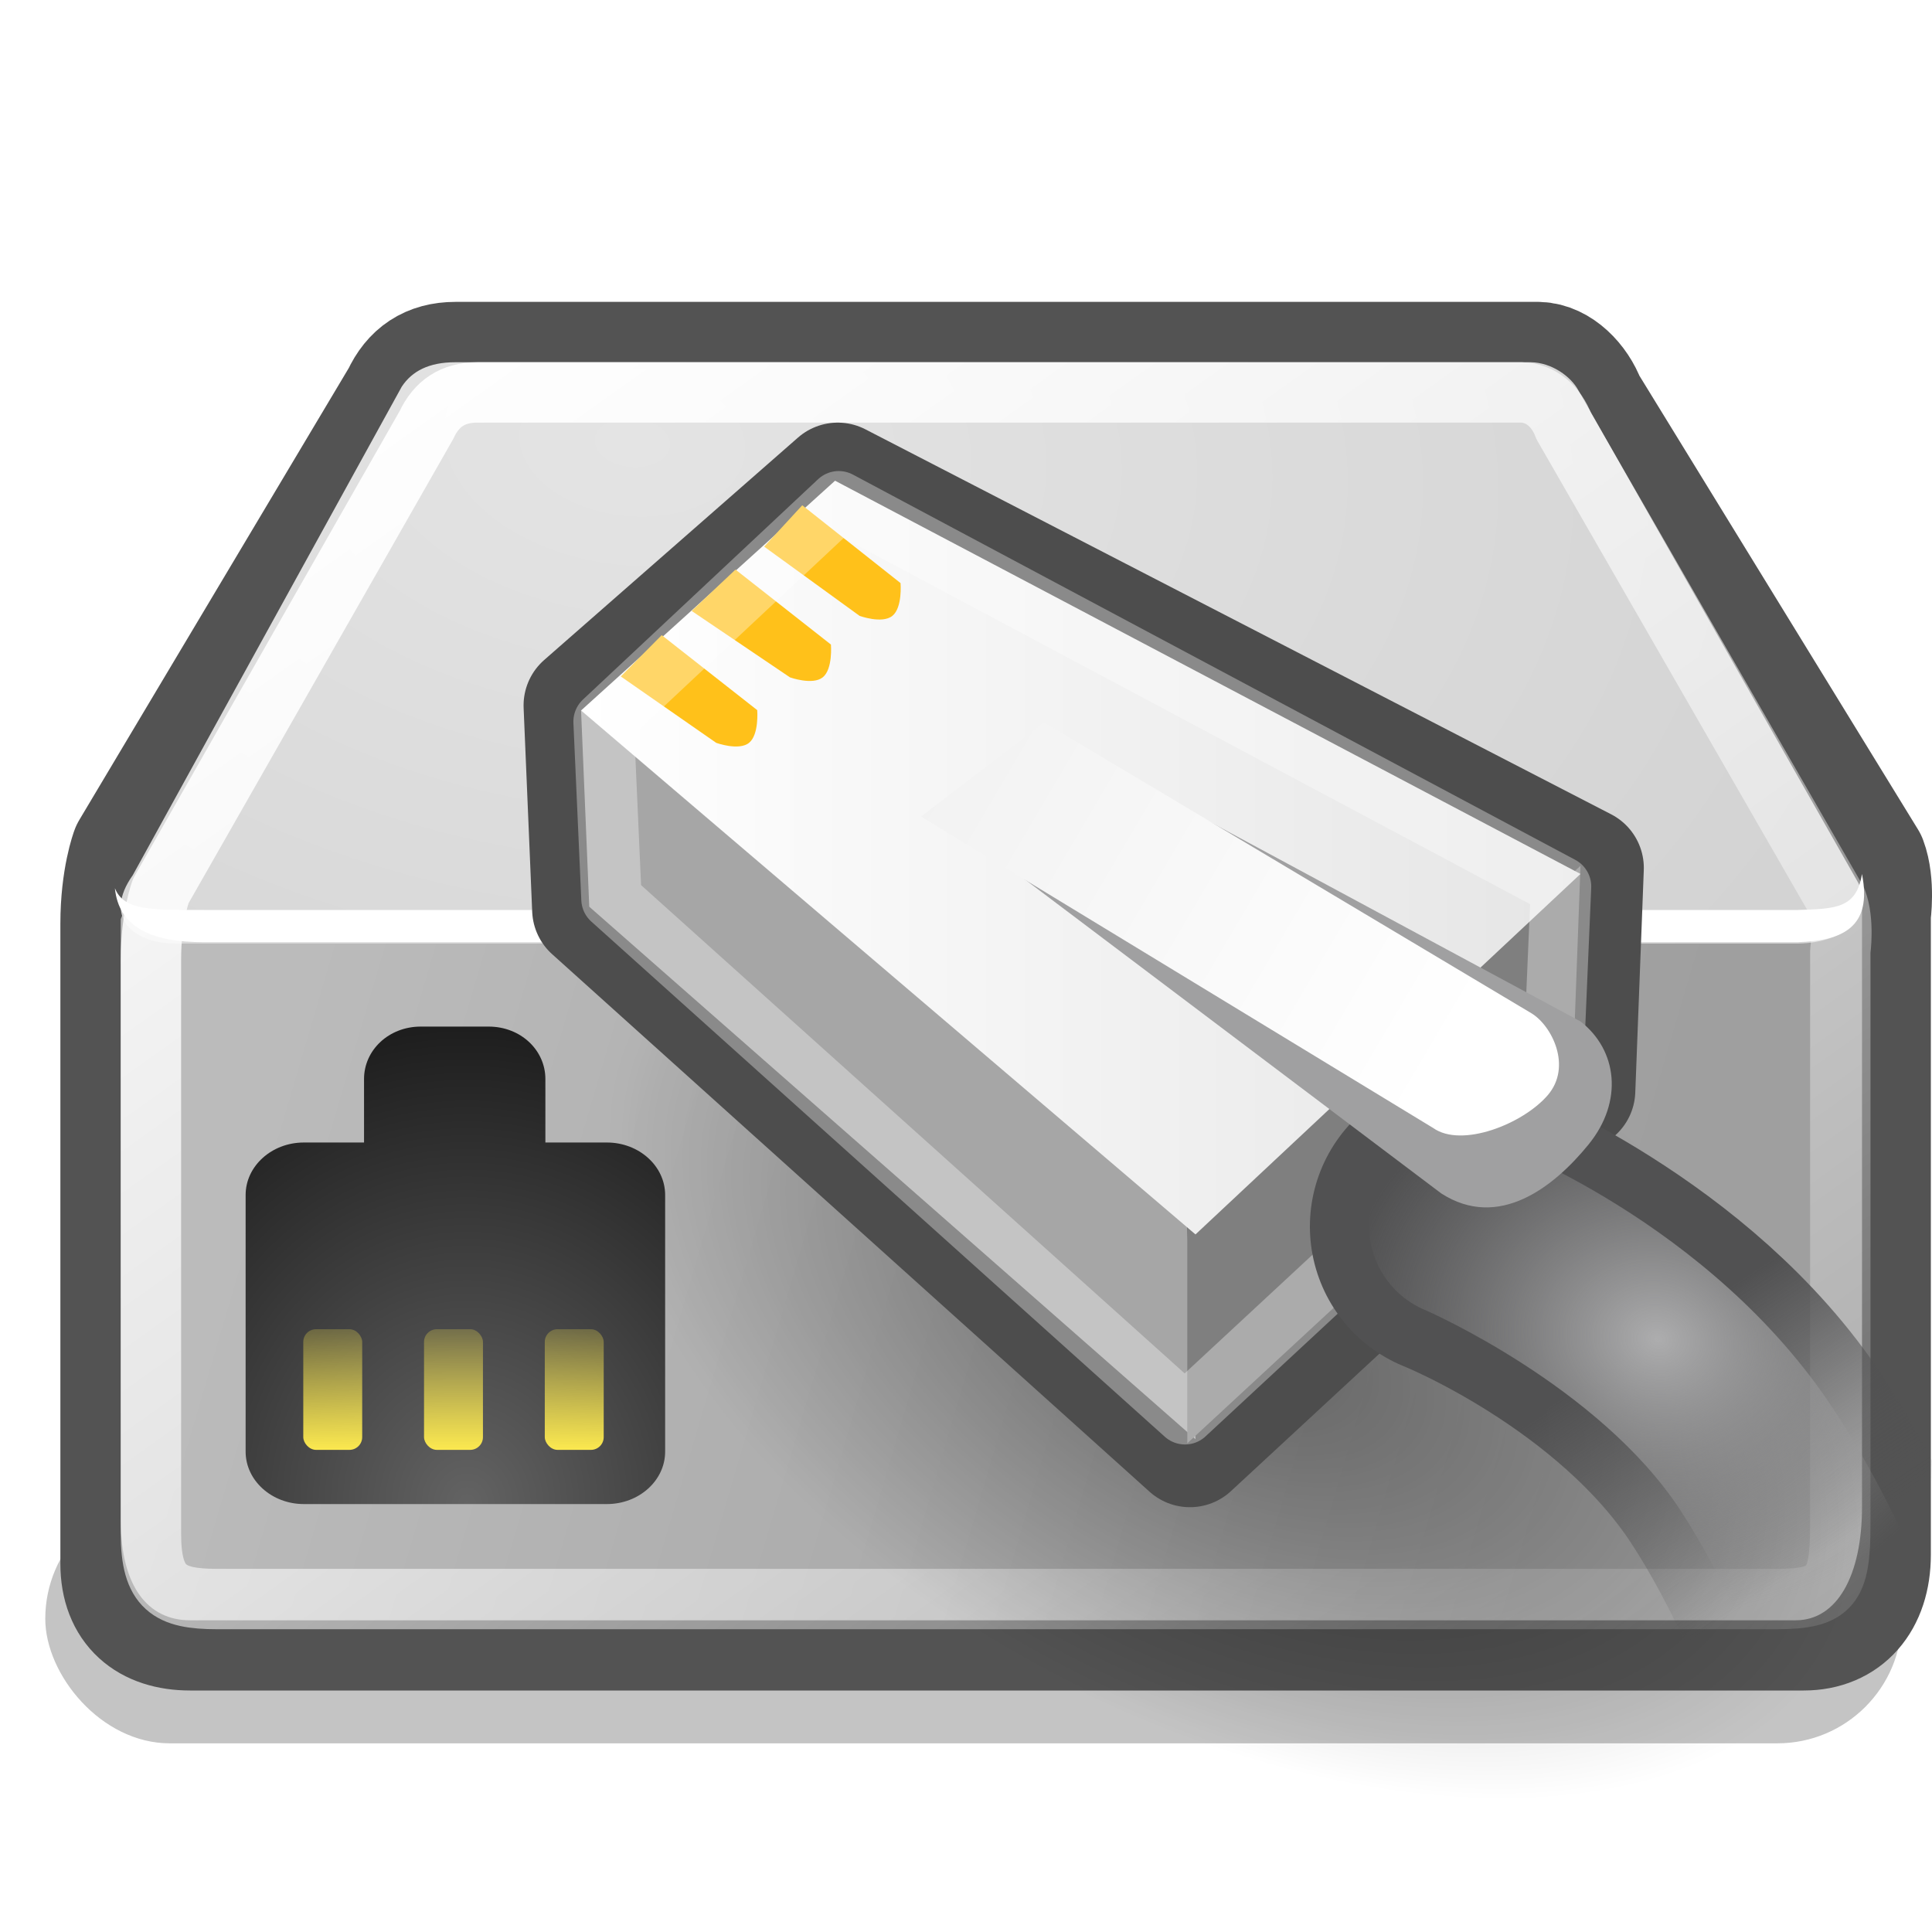 <?xml version="1.0" encoding="UTF-8" standalone="no"?>
<!-- Created with Inkscape (http://www.inkscape.org/) -->
<svg
   xmlns:dc="http://purl.org/dc/elements/1.1/"
   xmlns:cc="http://web.resource.org/cc/"
   xmlns:rdf="http://www.w3.org/1999/02/22-rdf-syntax-ns#"
   xmlns:svg="http://www.w3.org/2000/svg"
   xmlns="http://www.w3.org/2000/svg"
   xmlns:xlink="http://www.w3.org/1999/xlink"
   xmlns:sodipodi="http://sodipodi.sourceforge.net/DTD/sodipodi-0.dtd"
   xmlns:inkscape="http://www.inkscape.org/namespaces/inkscape"
   inkscape:export-ydpi="90.000000"
   inkscape:export-xdpi="90.000000"
   inkscape:export-filename="/home/jimmac/Desktop/wi-fi.png"
   width="32"
   height="32"
   id="svg11300"
   sodipodi:version="0.32"
   inkscape:version="0.45"
   sodipodi:docbase="/home/jimmac/src/cvs/gnome/nld-ui/trunk/tango-yast2-theme/icons/32x32/apps"
   sodipodi:docname="yast-dsl.svg"
   inkscape:output_extension="org.inkscape.output.svg.inkscape"
   version="1.0">
  <defs
     id="defs3">
    <linearGradient
       id="linearGradient11615">
      <stop
         id="stop11617"
         offset="0"
         style="stop-color:#636363;stop-opacity:1;" />
      <stop
         id="stop11619"
         offset="1"
         style="stop-color:#000000;stop-opacity:1;" />
    </linearGradient>
    <radialGradient
       r="4.75"
       fy="27.75"
       fx="25"
       cy="27.75"
       cx="25"
       gradientTransform="matrix(3.07,0,0,3.879,46.913,-115.292)"
       gradientUnits="userSpaceOnUse"
       id="radialGradient12909"
       xlink:href="#linearGradient11615"
       inkscape:collect="always" />
    <linearGradient
       y2="27.375"
       x2="21.5"
       y1="30"
       x1="21.5"
       gradientTransform="matrix(1.016,0,0,1,103.834,-38.634)"
       gradientUnits="userSpaceOnUse"
       id="linearGradient12918"
       xlink:href="#linearGradient11625"
       inkscape:collect="always" />
    <linearGradient
       y2="27.375"
       x2="21.5"
       y1="30"
       x1="21.5"
       gradientTransform="matrix(0.985,0,0,1,102.491,-38.634)"
       gradientUnits="userSpaceOnUse"
       id="linearGradient12921"
       xlink:href="#linearGradient11625"
       inkscape:collect="always" />
    <linearGradient
       id="linearGradient11625"
       inkscape:collect="always">
      <stop
         id="stop11627"
         offset="0"
         style="stop-color:#fce94f;stop-opacity:1;" />
      <stop
         id="stop11629"
         offset="1"
         style="stop-color:#fce94f;stop-opacity:0;" />
    </linearGradient>
    <linearGradient
       y2="27.375"
       x2="21.5"
       y1="30"
       x1="21.5"
       gradientTransform="matrix(0.985,0,0,1.023,100.5,-39.273)"
       gradientUnits="userSpaceOnUse"
       id="linearGradient12924"
       xlink:href="#linearGradient11625"
       inkscape:collect="always" />
    <radialGradient
       r="6.566"
       fy="44.565"
       fx="30.204"
       cy="44.565"
       cx="30.204"
       gradientTransform="matrix(1,0,0,0.338,0,29.482)"
       gradientUnits="userSpaceOnUse"
       id="radialGradient12962"
       xlink:href="#linearGradient11508"
       inkscape:collect="always" />
    <linearGradient
       gradientTransform="matrix(0.756,0,0,0.756,-25.198,17.099)"
       y2="12.022"
       x2="62.591"
       y1="25.21"
       x1="84.999"
       gradientUnits="userSpaceOnUse"
       id="linearGradient12927"
       xlink:href="#linearGradient12810"
       inkscape:collect="always" />
    <linearGradient
       id="linearGradient12828">
      <stop
         id="stop12830"
         offset="0"
         style="stop-color:#cccccd;stop-opacity:1;" />
      <stop
         style="stop-color:#adadae;stop-opacity:1;"
         offset="0"
         id="stop12862" />
      <stop
         id="stop12832"
         offset="1"
         style="stop-color:#8f8f90;stop-opacity:0;" />
    </linearGradient>
    <radialGradient
       r="7.006"
       fy="33.399"
       fx="88.593"
       cy="33.399"
       cx="88.593"
       gradientTransform="matrix(0.732,0.172,-0.147,0.625,-17.708,5.186)"
       gradientUnits="userSpaceOnUse"
       id="radialGradient12931"
       xlink:href="#linearGradient12828"
       inkscape:collect="always" />
    <linearGradient
       id="linearGradient12836"
       inkscape:collect="always">
      <stop
         id="stop12838"
         offset="0"
         style="stop-color:#515152;stop-opacity:1;" />
      <stop
         id="stop12840"
         offset="1"
         style="stop-color:#515152;stop-opacity:0;" />
    </linearGradient>
    <linearGradient
       gradientTransform="matrix(0.756,0,0,0.756,-24.845,17.276)"
       y2="36.656"
       x2="92.062"
       y1="31.656"
       x1="88.75"
       gradientUnits="userSpaceOnUse"
       id="linearGradient12934"
       xlink:href="#linearGradient12836"
       inkscape:collect="always" />
    <linearGradient
       id="linearGradient12810">
      <stop
         id="stop12812"
         offset="0"
         style="stop-color:#ffffff;stop-opacity:1;" />
      <stop
         id="stop12814"
         offset="1"
         style="stop-color:#e5e5e5;stop-opacity:1;" />
    </linearGradient>
    <linearGradient
       gradientTransform="matrix(0.756,0,0,0.756,-25.198,17.099)"
       y2="21.46"
       x2="87.529"
       y1="21.46"
       x1="65.624"
       gradientUnits="userSpaceOnUse"
       id="linearGradient12941"
       xlink:href="#linearGradient12810"
       inkscape:collect="always" />
    <linearGradient
       id="linearGradient2673">
      <stop
         style="stop-color:#ffffff;stop-opacity:1;"
         offset="0"
         id="stop2675" />
      <stop
         style="stop-color:#6f6f6f;stop-opacity:1;"
         offset="1"
         id="stop2677" />
    </linearGradient>
    <radialGradient
       inkscape:collect="always"
       xlink:href="#linearGradient2673"
       id="radialGradient2679"
       cx="40.797"
       cy="33.734"
       fx="40.797"
       fy="33.734"
       r="0.984"
       gradientUnits="userSpaceOnUse"
       gradientTransform="matrix(1.254,0,0,1.254,-10.361,-8.567)" />
    <linearGradient
       inkscape:collect="always"
       xlink:href="#linearGradient2681"
       id="linearGradient2689"
       gradientUnits="userSpaceOnUse"
       x1="25.785"
       y1="32.363"
       x2="25.785"
       y2="35.67" />
    <linearGradient
       id="linearGradient2681">
      <stop
         style="stop-color:#000000;stop-opacity:0.475;"
         offset="0"
         id="stop2683" />
      <stop
         style="stop-color:#000000;stop-opacity:0;"
         offset="1"
         id="stop2685" />
    </linearGradient>
    <linearGradient
       id="linearGradient4254"
       inkscape:collect="always">
      <stop
         id="stop4256"
         offset="0"
         style="stop-color:#ffffff;stop-opacity:1;" />
      <stop
         id="stop4258"
         offset="1"
         style="stop-color:#ffffff;stop-opacity:0;" />
    </linearGradient>
    <linearGradient
       gradientUnits="userSpaceOnUse"
       y2="47.621"
       x2="44.096"
       y1="4.433"
       x1="12.378"
       id="linearGradient4260"
       xlink:href="#linearGradient4254"
       inkscape:collect="always"
       gradientTransform="matrix(0.686,0,0,0.665,-7.3173948e-2,0.9)" />
    <linearGradient
       id="linearGradient5699">
      <stop
         id="stop5701"
         offset="0"
         style="stop-color:#7a7a7a;stop-opacity:1;" />
      <stop
         id="stop5703"
         offset="1"
         style="stop-color:#a5a5a5;stop-opacity:1;" />
    </linearGradient>
    <linearGradient
       gradientUnits="userSpaceOnUse"
       y2="10.596"
       x2="16.127"
       y1="22.705"
       x1="34.421"
       id="linearGradient5705"
       xlink:href="#linearGradient5699"
       inkscape:collect="always"
       gradientTransform="translate(-1.159,1.075)" />
    <linearGradient
       id="linearGradient4244">
      <stop
         id="stop4246"
         offset="0"
         style="stop-color:#e4e4e4;stop-opacity:1;" />
      <stop
         id="stop4248"
         offset="1"
         style="stop-color:#d3d3d3;stop-opacity:1;" />
    </linearGradient>
    <radialGradient
       gradientUnits="userSpaceOnUse"
       gradientTransform="matrix(0.886,0.37,-0.49,0.553,-1.87,-6.9251055e-2)"
       r="20.936"
       fy="2.959"
       fx="15.571"
       cy="2.959"
       cx="15.571"
       id="radialGradient4250"
       xlink:href="#linearGradient4244"
       inkscape:collect="always" />
    <linearGradient
       id="linearGradient4228">
      <stop
         id="stop4230"
         offset="0"
         style="stop-color:#bbbbbb;stop-opacity:1;" />
      <stop
         id="stop4232"
         offset="1"
         style="stop-color:#9f9f9f;stop-opacity:1;" />
    </linearGradient>
    <linearGradient
       gradientUnits="userSpaceOnUse"
       y2="40.944"
       x2="36.183"
       y1="28.481"
       x1="7.605"
       id="linearGradient4234"
       xlink:href="#linearGradient4228"
       inkscape:collect="always"
       gradientTransform="matrix(0.689,0,0,1.02,-0.257,-12.921)" />
    <linearGradient
       id="linearGradient11520">
      <stop
         id="stop11522"
         offset="0"
         style="stop-color:#ffffff;stop-opacity:1;" />
      <stop
         id="stop11524"
         offset="1"
         style="stop-color:#dcdcdc;stop-opacity:1;" />
    </linearGradient>
    <linearGradient
       id="linearGradient11508"
       inkscape:collect="always">
      <stop
         id="stop11510"
         offset="0"
         style="stop-color:#000000;stop-opacity:1;" />
      <stop
         id="stop11512"
         offset="1"
         style="stop-color:#000000;stop-opacity:0;" />
    </linearGradient>
    <linearGradient
       id="linearGradient11494"
       inkscape:collect="always">
      <stop
         id="stop11496"
         offset="0"
         style="stop-color:#ef2929;stop-opacity:1;" />
      <stop
         id="stop11498"
         offset="1"
         style="stop-color:#ef2929;stop-opacity:0;" />
    </linearGradient>
    <linearGradient
       id="linearGradient11415">
      <stop
         id="stop11417"
         offset="0"
         style="stop-color:#204a87;stop-opacity:0;" />
      <stop
         style="stop-color:#204a87;stop-opacity:1;"
         offset="0.5"
         id="stop11423" />
      <stop
         id="stop11419"
         offset="1"
         style="stop-color:#204a87;stop-opacity:0;" />
    </linearGradient>
    <linearGradient
       id="linearGradient11399"
       inkscape:collect="always">
      <stop
         id="stop11401"
         offset="0"
         style="stop-color:#000000;stop-opacity:1;" />
      <stop
         id="stop11403"
         offset="1"
         style="stop-color:#000000;stop-opacity:0;" />
    </linearGradient>
    <linearGradient
       gradientTransform="translate(-60.286,-0.286)"
       y2="34.462"
       x2="43.616"
       y1="3.774"
       x1="15.828"
       gradientUnits="userSpaceOnUse"
       id="linearGradient11425"
       xlink:href="#linearGradient11415"
       inkscape:collect="always" />
    <linearGradient
       gradientTransform="translate(-60.571,0)"
       y2="39.034"
       x2="35.68"
       y1="9.346"
       x1="9.696"
       gradientUnits="userSpaceOnUse"
       id="linearGradient11427"
       xlink:href="#linearGradient11415"
       inkscape:collect="always" />
    <linearGradient
       y2="33.462"
       x2="26.759"
       y1="19.774"
       x1="13.267"
       gradientTransform="translate(-60.857,0.429)"
       gradientUnits="userSpaceOnUse"
       id="linearGradient11439"
       xlink:href="#linearGradient11415"
       inkscape:collect="always" />
    <radialGradient
       r="8.5"
       fy="39.143"
       fx="12.071"
       cy="39.143"
       cx="12.071"
       gradientTransform="matrix(1,0,0,0.487,0,20.065)"
       gradientUnits="userSpaceOnUse"
       id="radialGradient11441"
       xlink:href="#linearGradient11399"
       inkscape:collect="always" />
    <radialGradient
       gradientTransform="matrix(1.243,0,0,1.243,-6.714,-3.743)"
       gradientUnits="userSpaceOnUse"
       r="3.834"
       fy="15.048"
       fx="27.577"
       cy="15.048"
       cx="27.577"
       id="radialGradient11500"
       xlink:href="#linearGradient11494"
       inkscape:collect="always" />
    <radialGradient
       r="3.834"
       fy="16.049"
       fx="27.577"
       cy="16.049"
       cx="27.577"
       gradientTransform="matrix(1.243,0,0,1.243,-6.714,-3.743)"
       gradientUnits="userSpaceOnUse"
       id="radialGradient11504"
       xlink:href="#linearGradient11494"
       inkscape:collect="always" />
    <radialGradient
       gradientUnits="userSpaceOnUse"
       gradientTransform="matrix(1,0,0,0.338,0,29.482)"
       r="6.566"
       fy="44.565"
       fx="30.204"
       cy="44.565"
       cx="30.204"
       id="radialGradient11514"
       xlink:href="#linearGradient11508"
       inkscape:collect="always" />
    <radialGradient
       gradientTransform="matrix(1.995,0,0,1.995,-24.325,-35.701)"
       gradientUnits="userSpaceOnUse"
       r="20.531"
       fy="35.878"
       fx="24.446"
       cy="35.878"
       cx="24.446"
       id="radialGradient11526"
       xlink:href="#linearGradient11520"
       inkscape:collect="always" />
    <radialGradient
       r="6.566"
       fy="44.565"
       fx="30.204"
       cy="44.565"
       cx="30.204"
       gradientTransform="matrix(1,0,0,0.338,0,29.482)"
       gradientUnits="userSpaceOnUse"
       id="radialGradient11532"
       xlink:href="#linearGradient11508"
       inkscape:collect="always" />
    <radialGradient
       inkscape:collect="always"
       xlink:href="#linearGradient11508"
       id="radialGradient1348"
       gradientUnits="userSpaceOnUse"
       gradientTransform="matrix(1,0,0,0.338,0,29.482)"
       cx="30.204"
       cy="44.565"
       fx="30.204"
       fy="44.565"
       r="6.566" />
    <radialGradient
       inkscape:collect="always"
       xlink:href="#linearGradient11520"
       id="radialGradient1350"
       gradientUnits="userSpaceOnUse"
       gradientTransform="matrix(1.995,0,0,1.995,-24.325,-35.701)"
       cx="24.446"
       cy="35.878"
       fx="24.446"
       fy="35.878"
       r="20.531" />
    <radialGradient
       inkscape:collect="always"
       xlink:href="#linearGradient11494"
       id="radialGradient1352"
       gradientUnits="userSpaceOnUse"
       gradientTransform="matrix(1.243,0,0,1.243,-6.714,-3.743)"
       cx="27.577"
       cy="16.049"
       fx="27.577"
       fy="16.049"
       r="3.834" />
    <radialGradient
       inkscape:collect="always"
       xlink:href="#linearGradient11494"
       id="radialGradient1354"
       gradientUnits="userSpaceOnUse"
       gradientTransform="matrix(1.243,0,0,1.243,-6.714,-3.743)"
       cx="27.577"
       cy="15.048"
       fx="27.577"
       fy="15.048"
       r="3.834" />
    <radialGradient
       inkscape:collect="always"
       xlink:href="#linearGradient11508"
       id="radialGradient1356"
       gradientUnits="userSpaceOnUse"
       gradientTransform="matrix(1,0,0,0.338,0,29.482)"
       cx="30.204"
       cy="44.565"
       fx="30.204"
       fy="44.565"
       r="6.566" />
    <radialGradient
       inkscape:collect="always"
       xlink:href="#linearGradient11520"
       id="radialGradient1366"
       gradientUnits="userSpaceOnUse"
       gradientTransform="matrix(2.049,0,0,2.049,-25.65,-37.311)"
       cx="24.446"
       cy="35.878"
       fx="24.446"
       fy="35.878"
       r="20.531" />
    <radialGradient
       inkscape:collect="always"
       xlink:href="#linearGradient11615"
       id="radialGradient16053"
       gradientUnits="userSpaceOnUse"
       gradientTransform="matrix(3.175,0,0,3.664,44.494,-109.333)"
       cx="25"
       cy="27.75"
       fx="25"
       fy="27.75"
       r="4.75" />
    <linearGradient
       inkscape:collect="always"
       xlink:href="#linearGradient11625"
       id="linearGradient16057"
       gradientUnits="userSpaceOnUse"
       gradientTransform="matrix(0.985,0,0,1,102.491,-38.634)"
       x1="21.5"
       y1="30"
       x2="21.5"
       y2="27.375" />
    <linearGradient
       inkscape:collect="always"
       xlink:href="#linearGradient11625"
       id="linearGradient16059"
       gradientUnits="userSpaceOnUse"
       gradientTransform="matrix(1.016,0,0,1,103.834,-38.634)"
       x1="21.5"
       y1="30"
       x2="21.5"
       y2="27.375" />
    <linearGradient
       inkscape:collect="always"
       xlink:href="#linearGradient11625"
       id="linearGradient1449"
       gradientUnits="userSpaceOnUse"
       gradientTransform="matrix(1.481,0,0,1.538,88.652,-55.175)"
       x1="21.5"
       y1="30"
       x2="21.5"
       y2="27.375" />
    <linearGradient
       inkscape:collect="always"
       xlink:href="#linearGradient11625"
       id="linearGradient4694"
       gradientUnits="userSpaceOnUse"
       gradientTransform="matrix(1.481,0,0,1.538,91.687,-55.175)"
       x1="21.5"
       y1="30"
       x2="21.5"
       y2="27.375" />
    <linearGradient
       inkscape:collect="always"
       xlink:href="#linearGradient11625"
       id="linearGradient4698"
       gradientUnits="userSpaceOnUse"
       gradientTransform="matrix(1.481,0,0,1.538,94.722,-55.175)"
       x1="21.5"
       y1="30"
       x2="21.5"
       y2="27.375" />
    <filter
       inkscape:collect="always"
       x="-0.053"
       width="1.107"
       y="-0.398"
       height="1.796"
       id="filter5723">
      <feGaussianBlur
         inkscape:collect="always"
         stdDeviation="0.821"
         id="feGaussianBlur5725" />
    </filter>
  </defs>
  <sodipodi:namedview
     stroke="#ef2929"
     fill="#eeeeec"
     id="base"
     pagecolor="#ffffff"
     bordercolor="#666666"
     borderopacity="0.255"
     inkscape:pageopacity="0.0"
     inkscape:pageshadow="2"
     inkscape:zoom="1"
     inkscape:cx="32.784301"
     inkscape:cy="8.4713495"
     inkscape:current-layer="layer1"
     showgrid="false"
     inkscape:grid-bbox="true"
     inkscape:document-units="px"
     inkscape:showpageshadow="false"
     inkscape:window-width="872"
     inkscape:window-height="762"
     inkscape:window-x="532"
     inkscape:window-y="306"
     width="32px"
     height="32px" />
  <g
     id="layer1"
     inkscape:label="Layer 1"
     inkscape:groupmode="layer">
    <rect
       style="opacity:0.482;color:#000000;fill:#000000;fill-opacity:1;fill-rule:evenodd;stroke:none;stroke-width:1;stroke-linecap:butt;stroke-linejoin:miter;marker:none;marker-start:none;marker-mid:none;marker-end:none;stroke-miterlimit:4;stroke-dasharray:none;stroke-dashoffset:0;stroke-opacity:1;visibility:visible;display:inline;overflow:visible;filter:url(#filter5723);enable-background:accumulate"
       id="rect4700"
       width="30.75"
       height="4.125"
       x="0.75"
       y="24.75"
       rx="2.062"
       ry="2.062" />
    <path
       sodipodi:nodetypes="cccsccccccccc"
       id="path4196"
       d="M 7.545,6 C 7.112,6 6.83,6.197 6.657,6.572 C 6.657,6.572 2.173,14.092 2.173,14.092 C 2.173,14.092 2,14.547 2,15.299 C 2,15.299 2,25.899 2,25.899 C 2,26.633 2.456,27 3.148,27 L 29.876,27 C 30.558,27 30.981,26.514 30.981,25.751 L 30.981,15.151 C 30.981,15.151 31.054,14.629 30.916,14.262 L 26.259,6.677 C 26.131,6.331 25.817,6.008 25.479,6 L 7.545,6 z "
       style="fill:none;fill-opacity:1;fill-rule:evenodd;stroke:#535353;stroke-width:2;stroke-linecap:round;stroke-linejoin:round;stroke-miterlimit:4;stroke-dasharray:none;stroke-opacity:1" />
    <path
       sodipodi:nodetypes="ccccccccc"
       id="path4170"
       d="M 2,15.224 L 2.527,13.918 L 28.454,13.982 L 30.841,15.034 L 30.841,24.956 C 30.841,26.105 30.423,26.837 29.744,26.837 L 3.146,26.837 C 2.457,26.837 2,26.284 2,25.18 L 2,15.224 z "
       style="fill:url(#linearGradient4234);fill-opacity:1;fill-rule:evenodd;stroke:none;stroke-width:1.02px;stroke-linecap:butt;stroke-linejoin:miter;stroke-opacity:1" />
    <path
       sodipodi:nodetypes="csccccccs"
       id="path3093"
       d="M 2.199,14.496 C 1.707,15.189 2.198,15.628 2.913,15.628 C 2.913,15.628 29.79,15.628 29.79,15.628 C 30.561,15.617 31.062,15.149 30.774,14.614 L 26.147,6.473 C 26.02,6.231 25.696,6.006 25.36,6 L 7.54,6 C 7.109,6 6.826,6.144 6.654,6.405 C 6.654,6.405 2.199,14.496 2.199,14.496 z "
       style="fill:url(#radialGradient4250);fill-opacity:1;fill-rule:evenodd;stroke:none;stroke-width:1px;stroke-linecap:butt;stroke-linejoin:miter;stroke-opacity:1" />
    <path
       sodipodi:nodetypes="ccccccc"
       id="path4201"
       d="M 29.769,15.072 C 29.769,15.072 3.376,15.072 3.376,15.072 C 2.484,15.072 2.053,15.082 1.903,14.711 C 1.966,15.356 2.505,15.606 3.376,15.606 C 3.376,15.606 29.769,15.606 29.769,15.606 C 30.514,15.584 31.017,15.362 30.84,14.476 C 30.748,15.051 30.398,15.053 29.769,15.072 z "
       style="opacity:1;fill:#ffffff;fill-opacity:1;fill-rule:evenodd;stroke:none;stroke-width:1px;stroke-linecap:butt;stroke-linejoin:miter;stroke-opacity:1" />
    <path
       style="fill:none;fill-opacity:1;fill-rule:evenodd;stroke:url(#linearGradient4260);stroke-width:1;stroke-linecap:round;stroke-linejoin:round;stroke-miterlimit:4;stroke-dasharray:none;stroke-opacity:1"
       d="M 7.908,6.5 C 7.496,6.5 7.228,6.686 7.063,7.04 C 7.063,7.04 2.665,14.754 2.665,14.754 C 2.665,14.754 2.5,15.184 2.5,15.895 C 2.5,15.895 2.5,25.402 2.5,25.402 C 2.5,26.304 2.804,26.485 3.593,26.485 L 29.43,26.485 C 30.337,26.485 30.481,26.274 30.481,25.262 L 30.481,15.755 C 30.481,15.755 30.551,15.261 30.42,14.914 L 25.9,7.057 C 25.778,6.729 25.522,6.508 25.2,6.5 L 7.908,6.5 z "
       id="path4252"
       sodipodi:nodetypes="cccsccccccccc" />
    <path
       transform="matrix(1.514,0.791,-1.35,2.574,34.842,-116.45)"
       d="M 36.77 44.565 A 6.566 2.222 0 1 1  23.638,44.565 A 6.566 2.222 0 1 1  36.77 44.565 z"
       sodipodi:ry="2.2223356"
       sodipodi:rx="6.5659914"
       sodipodi:cy="44.565483"
       sodipodi:cx="30.203562"
       id="path12960"
       style="opacity:0.406;color:#000000;fill:url(#radialGradient12962);fill-opacity:1;fill-rule:evenodd;stroke:none;stroke-width:2.814;stroke-linecap:butt;stroke-linejoin:miter;marker:none;marker-start:none;marker-mid:none;marker-end:none;stroke-miterlimit:10;stroke-dasharray:none;stroke-dashoffset:0;stroke-opacity:1;visibility:visible;display:inline;overflow:visible"
       sodipodi:type="arc" />
    <g
       id="g16047"
       transform="matrix(0.659,0,0,0.65,-73.892,29.893)">
      <path
         style="opacity:1;color:#000000;fill:url(#radialGradient16053);fill-opacity:1;fill-rule:evenodd;stroke:none;stroke-width:1;stroke-linecap:butt;stroke-linejoin:bevel;marker:none;marker-start:none;marker-mid:none;marker-end:none;stroke-miterlimit:10;stroke-dasharray:none;stroke-dashoffset:0;stroke-opacity:1;visibility:visible;display:inline;overflow:visible"
         d="M 122.703,-19.83 C 121.898,-19.83 121.277,-19.23 121.277,-18.494 L 121.277,-16.876 L 119.763,-16.876 C 118.958,-16.876 118.301,-16.275 118.301,-15.539 L 118.301,-8.999 C 118.301,-8.263 118.958,-7.663 119.763,-7.663 L 127.382,-7.663 C 128.188,-7.663 128.845,-8.263 128.845,-8.999 L 128.845,-15.539 C 128.845,-16.275 128.188,-16.876 127.382,-16.876 L 125.835,-16.876 L 125.835,-18.494 C 125.835,-19.23 125.214,-19.83 124.409,-19.83 L 122.703,-19.83 z "
         id="rect11610"
         sodipodi:nodetypes="ccccccccccccccc" />
      <rect
         style="opacity:1;color:#000000;fill:url(#linearGradient1449);fill-opacity:1;fill-rule:evenodd;stroke:none;stroke-width:1;stroke-linecap:butt;stroke-linejoin:bevel;marker:none;marker-start:none;marker-mid:none;marker-end:none;stroke-miterlimit:10;stroke-dasharray:none;stroke-dashoffset:0;stroke-opacity:1;visibility:visible;display:inline;overflow:visible"
         id="rect1447"
         width="1.481"
         height="3.075"
         x="119.75"
         y="-12.119"
         rx="0.321"
         ry="0.325" />
      <rect
         ry="0.325"
         rx="0.321"
         y="-12.119"
         x="122.785"
         height="3.075"
         width="1.481"
         id="rect4692"
         style="opacity:1;color:#000000;fill:url(#linearGradient4694);fill-opacity:1;fill-rule:evenodd;stroke:none;stroke-width:1;stroke-linecap:butt;stroke-linejoin:bevel;marker:none;marker-start:none;marker-mid:none;marker-end:none;stroke-miterlimit:10;stroke-dasharray:none;stroke-dashoffset:0;stroke-opacity:1;visibility:visible;display:inline;overflow:visible" />
      <rect
         style="opacity:1;color:#000000;fill:url(#linearGradient4698);fill-opacity:1;fill-rule:evenodd;stroke:none;stroke-width:1;stroke-linecap:butt;stroke-linejoin:bevel;marker:none;marker-start:none;marker-mid:none;marker-end:none;stroke-miterlimit:10;stroke-dasharray:none;stroke-dashoffset:0;stroke-opacity:1;visibility:visible;display:inline;overflow:visible"
         id="rect4696"
         width="1.481"
         height="3.075"
         x="125.82"
         y="-12.119"
         rx="0.321"
         ry="0.325" />
    </g>
    <g
       id="g12946"
       transform="translate(-14.771,-19.113)">
      <path
         style="opacity:1;color:#000000;fill:#484848;fill-opacity:1;fill-rule:evenodd;stroke:#4d4d4d;stroke-width:2;stroke-linecap:round;stroke-linejoin:round;marker:none;marker-start:none;marker-mid:none;marker-end:none;stroke-miterlimit:10;stroke-dasharray:none;stroke-dashoffset:0;stroke-opacity:1;visibility:visible;display:inline;overflow:visible"
         d="M 28.647,27.113 L 24.443,30.797 L 24.585,34.174 L 34.48,43.077 L 40.857,37.173 L 40.998,33.489 L 28.647,27.113 z "
         id="path12803"
         sodipodi:nodetypes="ccccccc" />
      <path
         style="opacity:1;color:#000000;fill:#a6a6a6;fill-opacity:1;fill-rule:evenodd;stroke:none;stroke-width:1;stroke-linecap:butt;stroke-linejoin:bevel;marker:none;marker-start:none;marker-mid:none;marker-end:none;stroke-miterlimit:10;stroke-dasharray:none;stroke-dashoffset:0;stroke-opacity:1;visibility:visible;display:inline;overflow:visible"
         d="M 24.395,30.875 L 24.531,34.131 L 34.572,42.951 L 34.436,39.423 L 24.395,30.875 z "
         id="path12787" />
      <path
         style="opacity:1;color:#000000;fill:#7f7f7f;fill-opacity:1;fill-rule:evenodd;stroke:none;stroke-width:1;stroke-linecap:butt;stroke-linejoin:bevel;marker:none;marker-start:none;marker-mid:none;marker-end:none;stroke-miterlimit:10;stroke-dasharray:none;stroke-dashoffset:0;stroke-opacity:1;visibility:visible;display:inline;overflow:visible"
         d="M 34.436,39.423 L 34.436,43.019 L 40.814,37.116 L 40.949,33.453 L 34.436,39.423 z "
         id="path12789"
         sodipodi:nodetypes="ccccc" />
      <path
         style="opacity:1;color:#000000;fill:url(#linearGradient12941);fill-opacity:1;fill-rule:evenodd;stroke:none;stroke-width:1;stroke-linecap:butt;stroke-linejoin:bevel;marker:none;marker-start:none;marker-mid:none;marker-end:none;stroke-miterlimit:10;stroke-dasharray:none;stroke-dashoffset:0;stroke-opacity:1;visibility:visible;display:inline;overflow:visible"
         d="M 24.395,30.881 L 34.572,39.559 L 40.949,33.588 L 28.602,27.075 L 24.395,30.881 z "
         id="path12791"
         sodipodi:nodetypes="ccccc" />
      <path
         style="opacity:1;color:#000000;fill:#ffc11a;fill-opacity:1;fill-rule:evenodd;stroke:none;stroke-width:1;stroke-linecap:butt;stroke-linejoin:bevel;marker:none;marker-start:none;marker-mid:none;marker-end:none;stroke-miterlimit:10;stroke-dasharray:none;stroke-dashoffset:0;stroke-opacity:1;visibility:visible;display:inline;overflow:visible"
         d="M 25.053,30.317 L 26.634,31.417 C 26.634,31.417 27.007,31.553 27.177,31.417 C 27.346,31.282 27.313,30.875 27.313,30.875 L 25.731,29.633 L 25.053,30.317 z "
         id="path12793"
         sodipodi:nodetypes="ccsccc" />
      <path
         id="path12795"
         d="M 26.227,29.232 L 27.855,30.332 C 27.855,30.332 28.228,30.467 28.398,30.332 C 28.568,30.196 28.534,29.789 28.534,29.789 L 26.953,28.547 L 26.227,29.232 z "
         style="opacity:1;color:#000000;fill:#ffc11a;fill-opacity:1;fill-rule:evenodd;stroke:none;stroke-width:1;stroke-linecap:butt;stroke-linejoin:bevel;marker:none;marker-start:none;marker-mid:none;marker-end:none;stroke-miterlimit:10;stroke-dasharray:none;stroke-dashoffset:0;stroke-opacity:1;visibility:visible;display:inline;overflow:visible"
         sodipodi:nodetypes="ccsccc" />
      <path
         style="opacity:1;color:#000000;fill:#ffc11a;fill-opacity:1;fill-rule:evenodd;stroke:none;stroke-width:1;stroke-linecap:butt;stroke-linejoin:bevel;marker:none;marker-start:none;marker-mid:none;marker-end:none;stroke-miterlimit:10;stroke-dasharray:none;stroke-dashoffset:0;stroke-opacity:1;visibility:visible;display:inline;overflow:visible"
         d="M 27.428,28.167 L 29.009,29.314 C 29.009,29.314 29.382,29.45 29.551,29.314 C 29.721,29.178 29.687,28.771 29.687,28.771 L 28.059,27.482 L 27.428,28.167 z "
         id="path12797"
         sodipodi:nodetypes="ccsccc" />
      <path
         sodipodi:nodetypes="ccccccc"
         id="path12820"
         d="M 28.663,27.415 L 24.768,31.065 L 24.899,34.005 L 34.398,42.538 L 40.495,36.879 L 40.627,33.796 L 28.663,27.415 z "
         style="opacity:0.342;color:#000000;fill:none;fill-opacity:1;fill-rule:evenodd;stroke:#ffffff;stroke-width:1;stroke-linecap:round;stroke-linejoin:round;marker:none;marker-start:none;marker-mid:none;marker-end:none;stroke-miterlimit:10;stroke-dasharray:none;stroke-dashoffset:0;stroke-opacity:1;visibility:visible;display:inline;overflow:visible" />
      <path
         style="opacity:1;color:#000000;fill:none;fill-opacity:1;fill-rule:evenodd;stroke:url(#linearGradient12934);stroke-width:5;stroke-linecap:round;stroke-linejoin:bevel;marker:none;marker-start:none;marker-mid:none;marker-end:none;stroke-miterlimit:10;stroke-dasharray:none;stroke-dashoffset:0;stroke-opacity:1;visibility:visible;display:inline;overflow:visible"
         d="M 38.967,39.428 C 38.967,39.428 42.178,40.703 43.879,43.301 C 45.579,45.899 46.524,49.678 46.524,49.678"
         id="path12822"
         sodipodi:nodetypes="csc" />
      <path
         style="opacity:1;color:#000000;fill:url(#radialGradient12931);fill-opacity:1;fill-rule:evenodd;stroke:none;stroke-width:4;stroke-linecap:round;stroke-linejoin:bevel;marker:none;marker-start:none;marker-mid:none;marker-end:none;stroke-miterlimit:10;stroke-dasharray:none;stroke-dashoffset:0;stroke-opacity:1;visibility:visible;display:inline;overflow:visible"
         d="M 38.778,37.917 C 38.092,38 37.55,38.537 37.46,39.222 C 37.371,39.907 37.758,40.566 38.4,40.822 C 38.4,40.822 41.257,42.07 42.604,44.128 C 44.077,46.378 45.06,50.056 45.06,50.056 C 45.268,50.864 46.093,51.351 46.902,51.142 C 47.71,50.933 48.197,50.109 47.988,49.3 C 47.988,49.3 47.082,45.42 45.154,42.475 C 43.1,39.337 39.533,38.035 39.533,38.035 C 39.296,37.931 39.036,37.891 38.778,37.917 z "
         id="path12824" />
      <path
         id="path12801"
         d="M 30.366,32.638 L 38.643,38.88 C 39.592,39.491 40.508,38.778 41.085,38.066 C 41.662,37.354 41.56,36.506 40.949,36.031 L 32.13,31.282 L 30.366,32.638 z "
         style="opacity:1;color:#000000;fill:#a0a0a1;fill-opacity:1;fill-rule:evenodd;stroke:none;stroke-width:1;stroke-linecap:butt;stroke-linejoin:bevel;marker:none;marker-start:none;marker-mid:none;marker-end:none;stroke-miterlimit:10;stroke-dasharray:none;stroke-dashoffset:0;stroke-opacity:1;visibility:visible;display:inline;overflow:visible"
         sodipodi:nodetypes="cczccc" />
      <path
         style="opacity:1;color:#000000;fill:url(#linearGradient12927);fill-opacity:1;fill-rule:evenodd;stroke:none;stroke-width:1;stroke-linecap:butt;stroke-linejoin:bevel;marker:none;marker-start:none;marker-mid:none;marker-end:none;stroke-miterlimit:10;stroke-dasharray:none;stroke-dashoffset:0;stroke-opacity:1;visibility:visible;display:inline;overflow:visible"
         d="M 30.026,32.638 L 38.507,37.795 C 38.982,38.134 40,37.727 40.407,37.252 C 40.814,36.777 40.474,36.099 40.135,35.895 L 32.062,31.078 L 30.026,32.638 z "
         id="path12799"
         sodipodi:nodetypes="cczccc" />
    </g>
  </g>
</svg>
